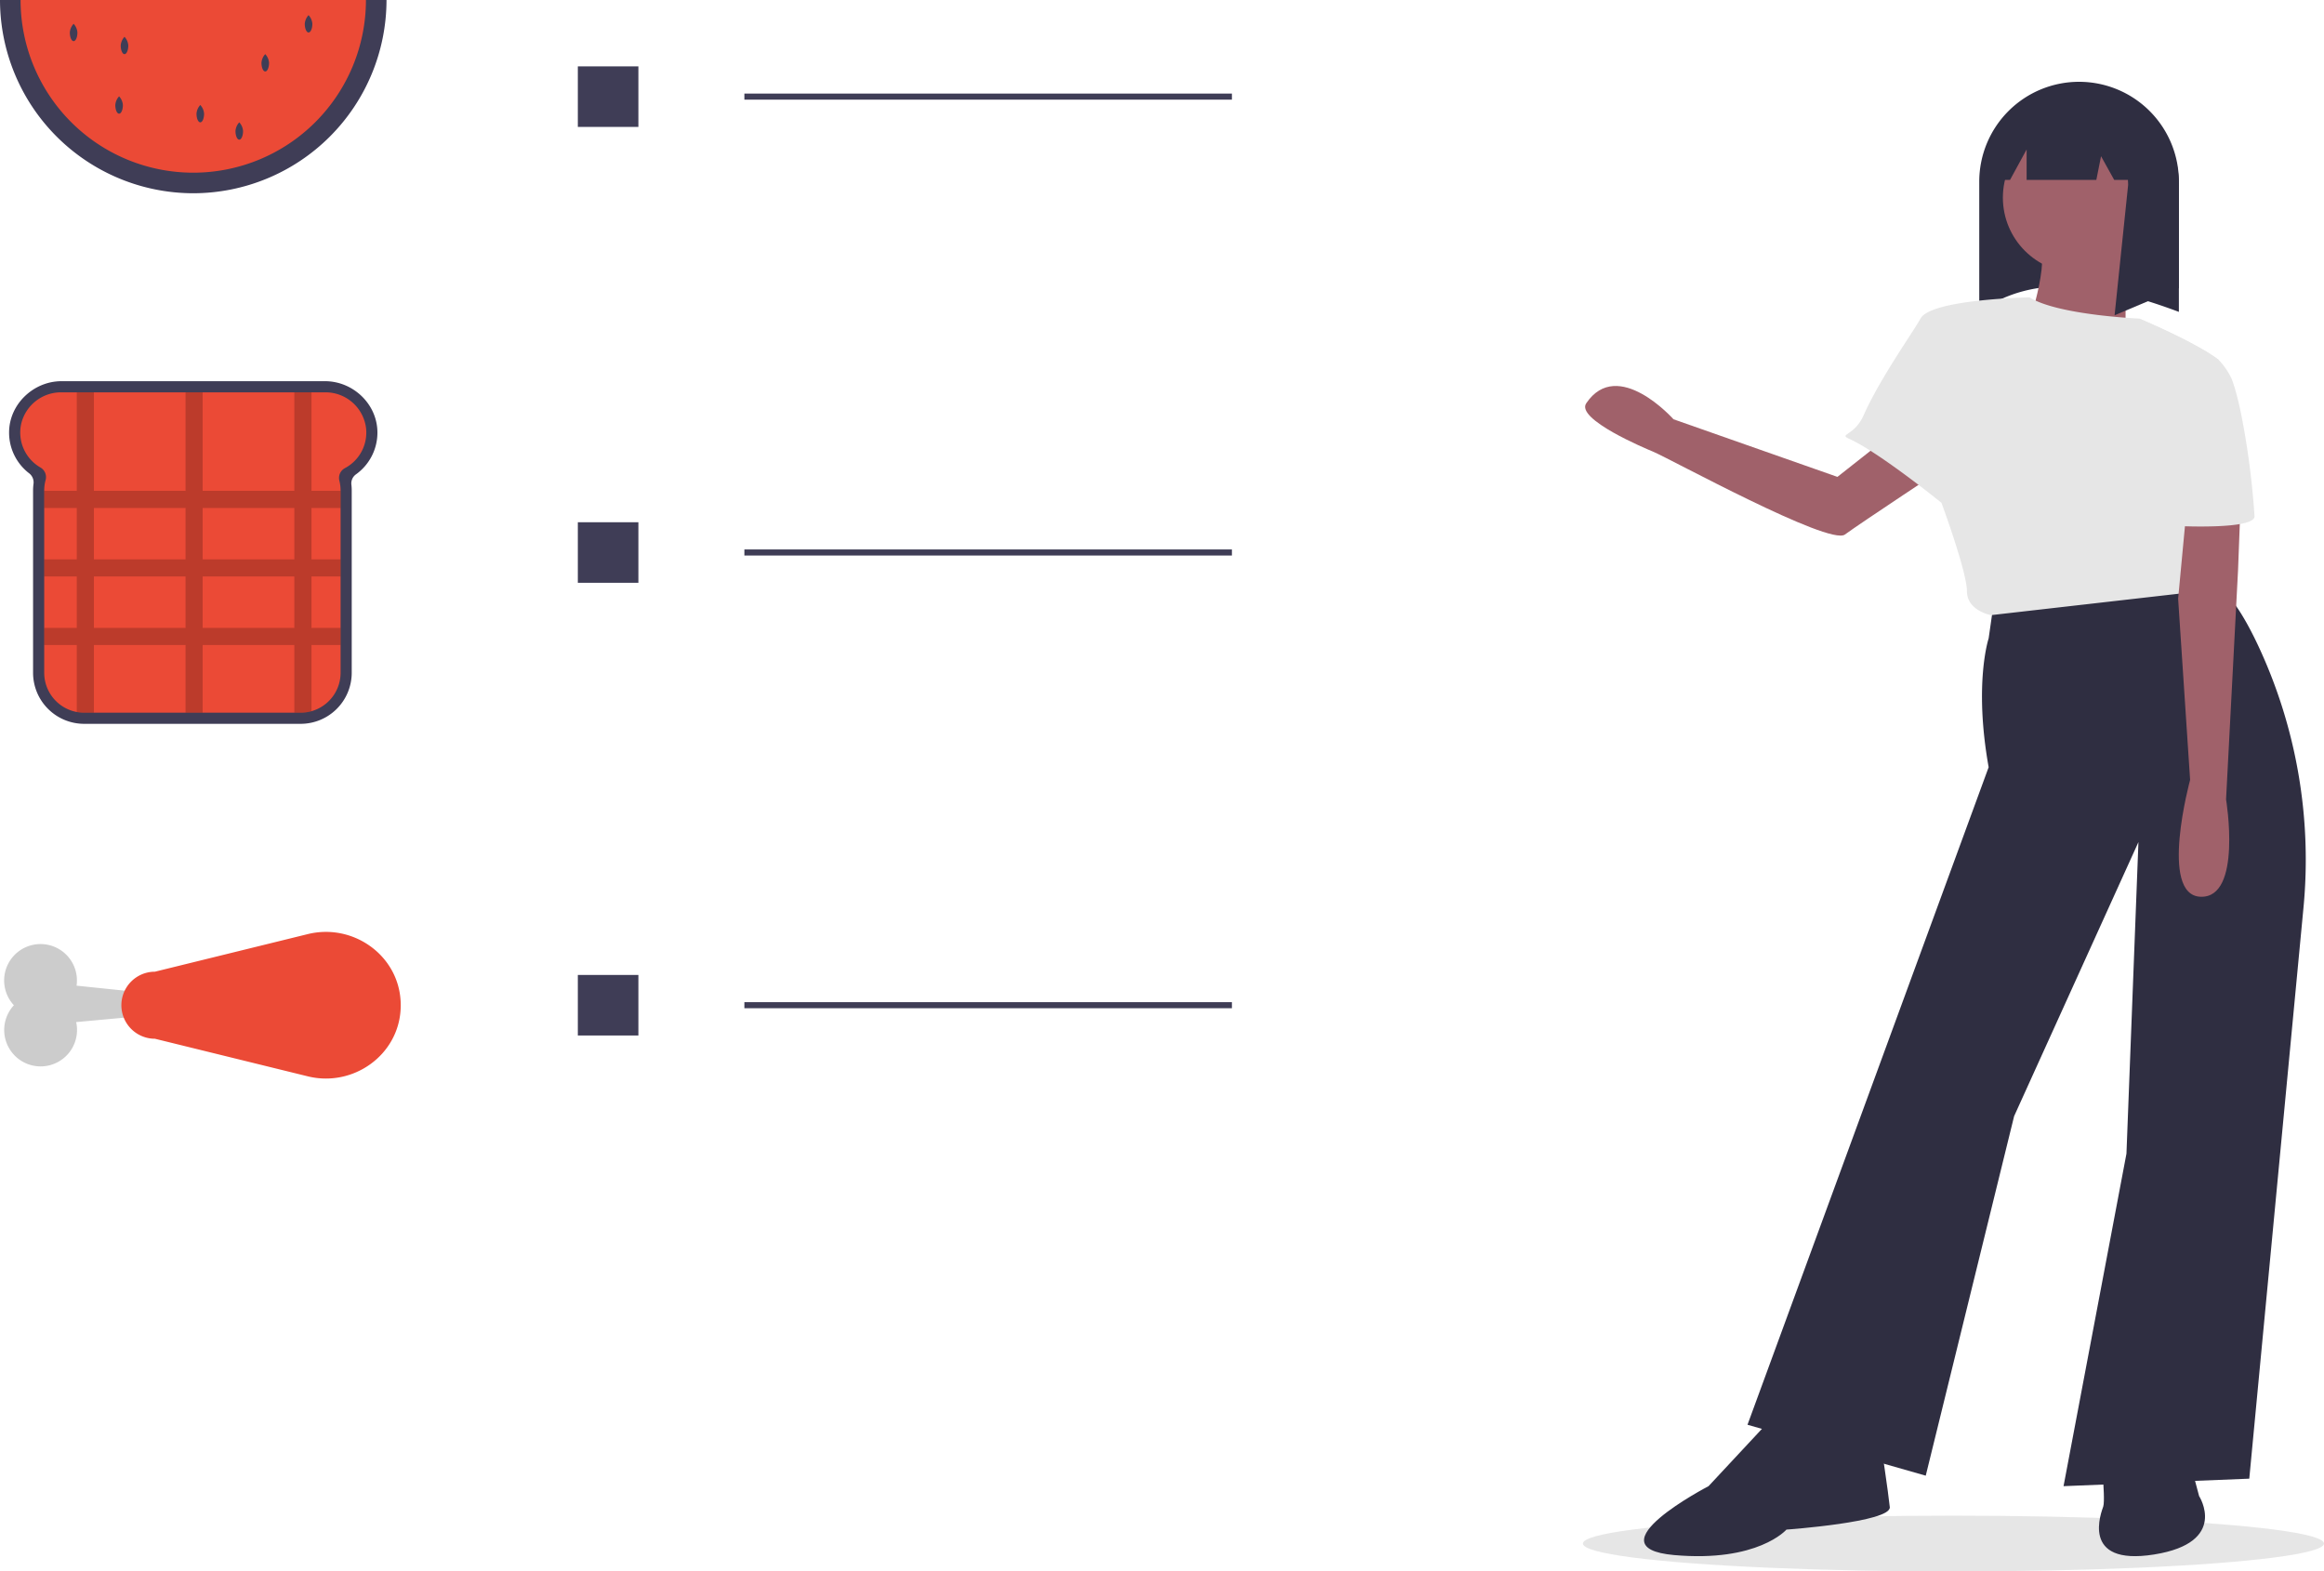 <svg data-name="Layer 1" xmlns="http://www.w3.org/2000/svg" width="767.457" height="518.945"><ellipse cx="645.091" cy="509.733" rx="122.366" ry="9.212" fill="#e6e6e6"/><path d="M124.638 142.927c.039-9.376-7.949-17.045-17.325-17.045H20.31c-9.228 0-17.2 7.542-17.309 16.77a16.936 16.936 0 006.57 13.61 3.789 3.789 0 011.501 3.468 16.853 16.853 0 00-.151 2.256v60.18a16.868 16.868 0 0016.868 16.867h71.494a16.868 16.868 0 0016.868-16.868v-60.18a16.957 16.957 0 00-.115-1.975 3.66 3.66 0 011.54-3.378 16.946 16.946 0 007.062-13.705z" fill="#3f3d56"/><path d="M120.87 141.276a13.495 13.495 0 00-13.505-11.717H20.284a13.528 13.528 0 00-13.301 10.478 13.317 13.317 0 006.365 14.342 3.663 3.663 0 011.714 4.147 13.059 13.059 0 00-.464 3.463v60.173a13.198 13.198 0 0010.75 12.968 13.358 13.358 0 002.443.226h71.495a13.046 13.046 0 003.57-.492 13.191 13.191 0 009.618-12.696v-60.185a13.132 13.132 0 00-.407-3.248 3.768 3.768 0 01-.113-.9 3.668 3.668 0 011.946-3.235l.005-.006a13.29 13.29 0 006.965-13.318z" fill="#eb4a36"/><path d="M112.474 167.748v-5.658h-9.618v-32.53H97.2v32.53H66.93v-32.53h-5.658v32.53H31.005v-32.53h-5.658v32.53H14.598v5.658h10.75v16.973h-10.75v5.657h10.75v16.973h-10.75v5.658h10.75v22.12a13.358 13.358 0 002.443.227h3.214v-22.347h30.268v22.347h5.658v-22.347h30.268v22.347h2.087a13.046 13.046 0 003.57-.492v-21.855h9.618v-5.658h-9.618v-16.973h9.618v-5.657h-9.618v-16.973zm-81.469 0h30.268v16.973H31.005zm0 39.603v-16.973h30.268v16.973zm66.194 0H66.93v-16.973h30.268zm0-22.63H66.93v-16.973h30.268z" opacity=".2"/><path d="M124.241 0A60.422 60.422 0 113.397 0H124.24z" fill="#eb4a36"/><path d="M25.563 10.726c0 1.58-.56 2.86-1.251 2.86s-1.251-1.28-1.251-2.86a4.662 4.662 0 011.251-2.86 4.661 4.661 0 011.251 2.86zm63.283 10.011c0 1.58-.56 2.86-1.251 2.86s-1.252-1.28-1.252-2.86a4.662 4.662 0 011.252-2.86 4.662 4.662 0 011.25 2.86zm-46.479-5.721c0 1.58-.56 2.86-1.251 2.86s-1.252-1.28-1.252-2.86a4.662 4.662 0 011.252-2.86 4.662 4.662 0 011.251 2.86zM67.394 37.54c0 1.58-.56 2.86-1.251 2.86s-1.252-1.28-1.252-2.86a4.662 4.662 0 011.252-2.86 4.662 4.662 0 011.251 2.86zM40.58 34.68c0 1.58-.56 2.86-1.252 2.86s-1.251-1.28-1.251-2.86a4.661 4.661 0 011.251-2.86 4.662 4.662 0 011.252 2.86zm62.567-26.814c0 1.58-.56 2.86-1.251 2.86s-1.252-1.28-1.252-2.86a4.662 4.662 0 011.252-2.86 4.662 4.662 0 011.251 2.86zM80.265 43.261c0 1.58-.56 2.86-1.251 2.86s-1.251-1.28-1.251-2.86a4.662 4.662 0 011.25-2.86 4.662 4.662 0 011.252 2.86z" fill="#3f3d56"/><path d="M63.819 63.819A63.891 63.891 0 010 0h6.793a57.026 57.026 0 10114.052 0h6.793a63.891 63.891 0 01-63.82 63.819zm127-41.91h20v20h-20zm55 9h161v2h-161zm-55 141.549h20v20h-20zm55 9h161v2h-161zm-55 140.501h20v20h-20zm55 9h161v2h-161z" fill="#3f3d56"/><path d="M632.324 137.344l-25.548 20.138-54.135-19.026s-18.406-20.704-28.815-5.283c-3.565 5.28 19.784 15.037 21.987 15.944 5.506 2.267 58.258 31.207 63.427 27.41s34.254-23 34.254-23z" fill="#a0616a"/><path d="M719.534 102.993c-24.213-9.048-47.247-13.329-65.922 0V59.976a32.961 32.961 0 0132.961-32.961 32.961 32.961 0 0132.961 32.96zm-60.841 93.971l-1.979 13.85s-4.946 14.84 0 42.54l-79.637 217.15 58.862 16.817 29.184-118.715 41.056-90.52-3.957 102.886-20.775 109.812 61.336-2.474 17.873-188.293a166.793 166.793 0 00-14.945-86.825c-4.958-10.53-10.29-18.829-15.127-20.034-14.512-3.613-71.89 3.806-71.89 3.806z" fill="#2f2e41"/><path d="M584.496 469.02l-20.28 21.764s-39.077 20.28-11.377 22.753 37.098-8.409 37.098-8.409 34.626-2.473 34.13-7.42-2.967-21.27-2.967-21.27zm110.059 5.247v15.334s.494 6.43 0 7.914-7.914 19.786 16.818 15.829 14.84-19.291 14.84-19.291l-5.937-22.26z" fill="#2f2e41"/><circle cx="686.27" cy="65.265" r="24.856" fill="#a0616a"/><path d="M703.458 78.991s-3.462 32.647 0 38.583-35.12-5.936-35.12-5.936 8.41-22.26 5.442-31.163 29.678-1.484 29.678-1.484z" fill="#a0616a"/><path d="M723.244 172.974l7.915 21.764-73.703 8.41s-7.914-1.485-7.914-7.915-8.409-29.184-8.409-29.184-20.595-16.693-30.488-21.144c-3.586-1.613 1.779-.947 4.796-7.793.905-2.058 1.989-4.23 3.17-6.43a150.899 150.899 0 013.068-5.441 262.243 262.243 0 013.912-6.43c3.908-6.238 7.474-11.481 8.617-13.604 3.463-6.43 36.015-7.004 36.015-7.004 9.31 5.857 36.203 7.004 36.203 7.004s18.5 7.742 26.207 13.603c.559.42-9.389 54.164-9.389 54.164z" fill="#e6e6e6"/><path d="M707.244 35.426v-.59l-.702.04a32.986 32.986 0 00-28.349-5.666 32.844 32.844 0 0112.652 6.537l-23.825 1.324-10.056 22.346h6.806l5.485-10.056v10.056h23.017l1.564-7.821 4.345 7.821h4.522c.028.558.072 1.112.072 1.676l-4.47 43.017 21.23-8.938V61.093a32.892 32.892 0 00-12.291-25.667z" fill="#2f2e41"/><path d="M740.557 149.23l-1.484 39.078-3.957 75.68s5.44 32.647-8.41 32.153-3.462-38.583-3.462-38.583l-3.957-59.852 3.957-42.045z" fill="#a0616a"/><path d="M744.514 170.5c0 4.453-24.98 3.216-24.98 3.216l-13.108-68.509s18.5 7.742 26.207 13.603a23.23 23.23 0 014.387 6.43c.589 1.588 1.148 3.429 1.677 5.442a119.53 119.53 0 011.474 6.43 263.162 263.162 0 014.343 33.389z" fill="#e6e6e6"/><path d="M63.146 329.424l-37.862-3.92a12.02 12.02 0 10-20.696 6.465 12.025 12.025 0 1020.563 5.56l37.995-3.493z" fill="#ccc"/><path d="M101.648 355.446c14.884 3.66 29.879-6.897 30.655-22.205q.032-.637.032-1.282t-.033-1.281c-.775-15.308-15.77-25.866-30.654-22.206L51.153 320.89a11.07 11.07 0 100 22.14z" fill="#eb4a36"/></svg>